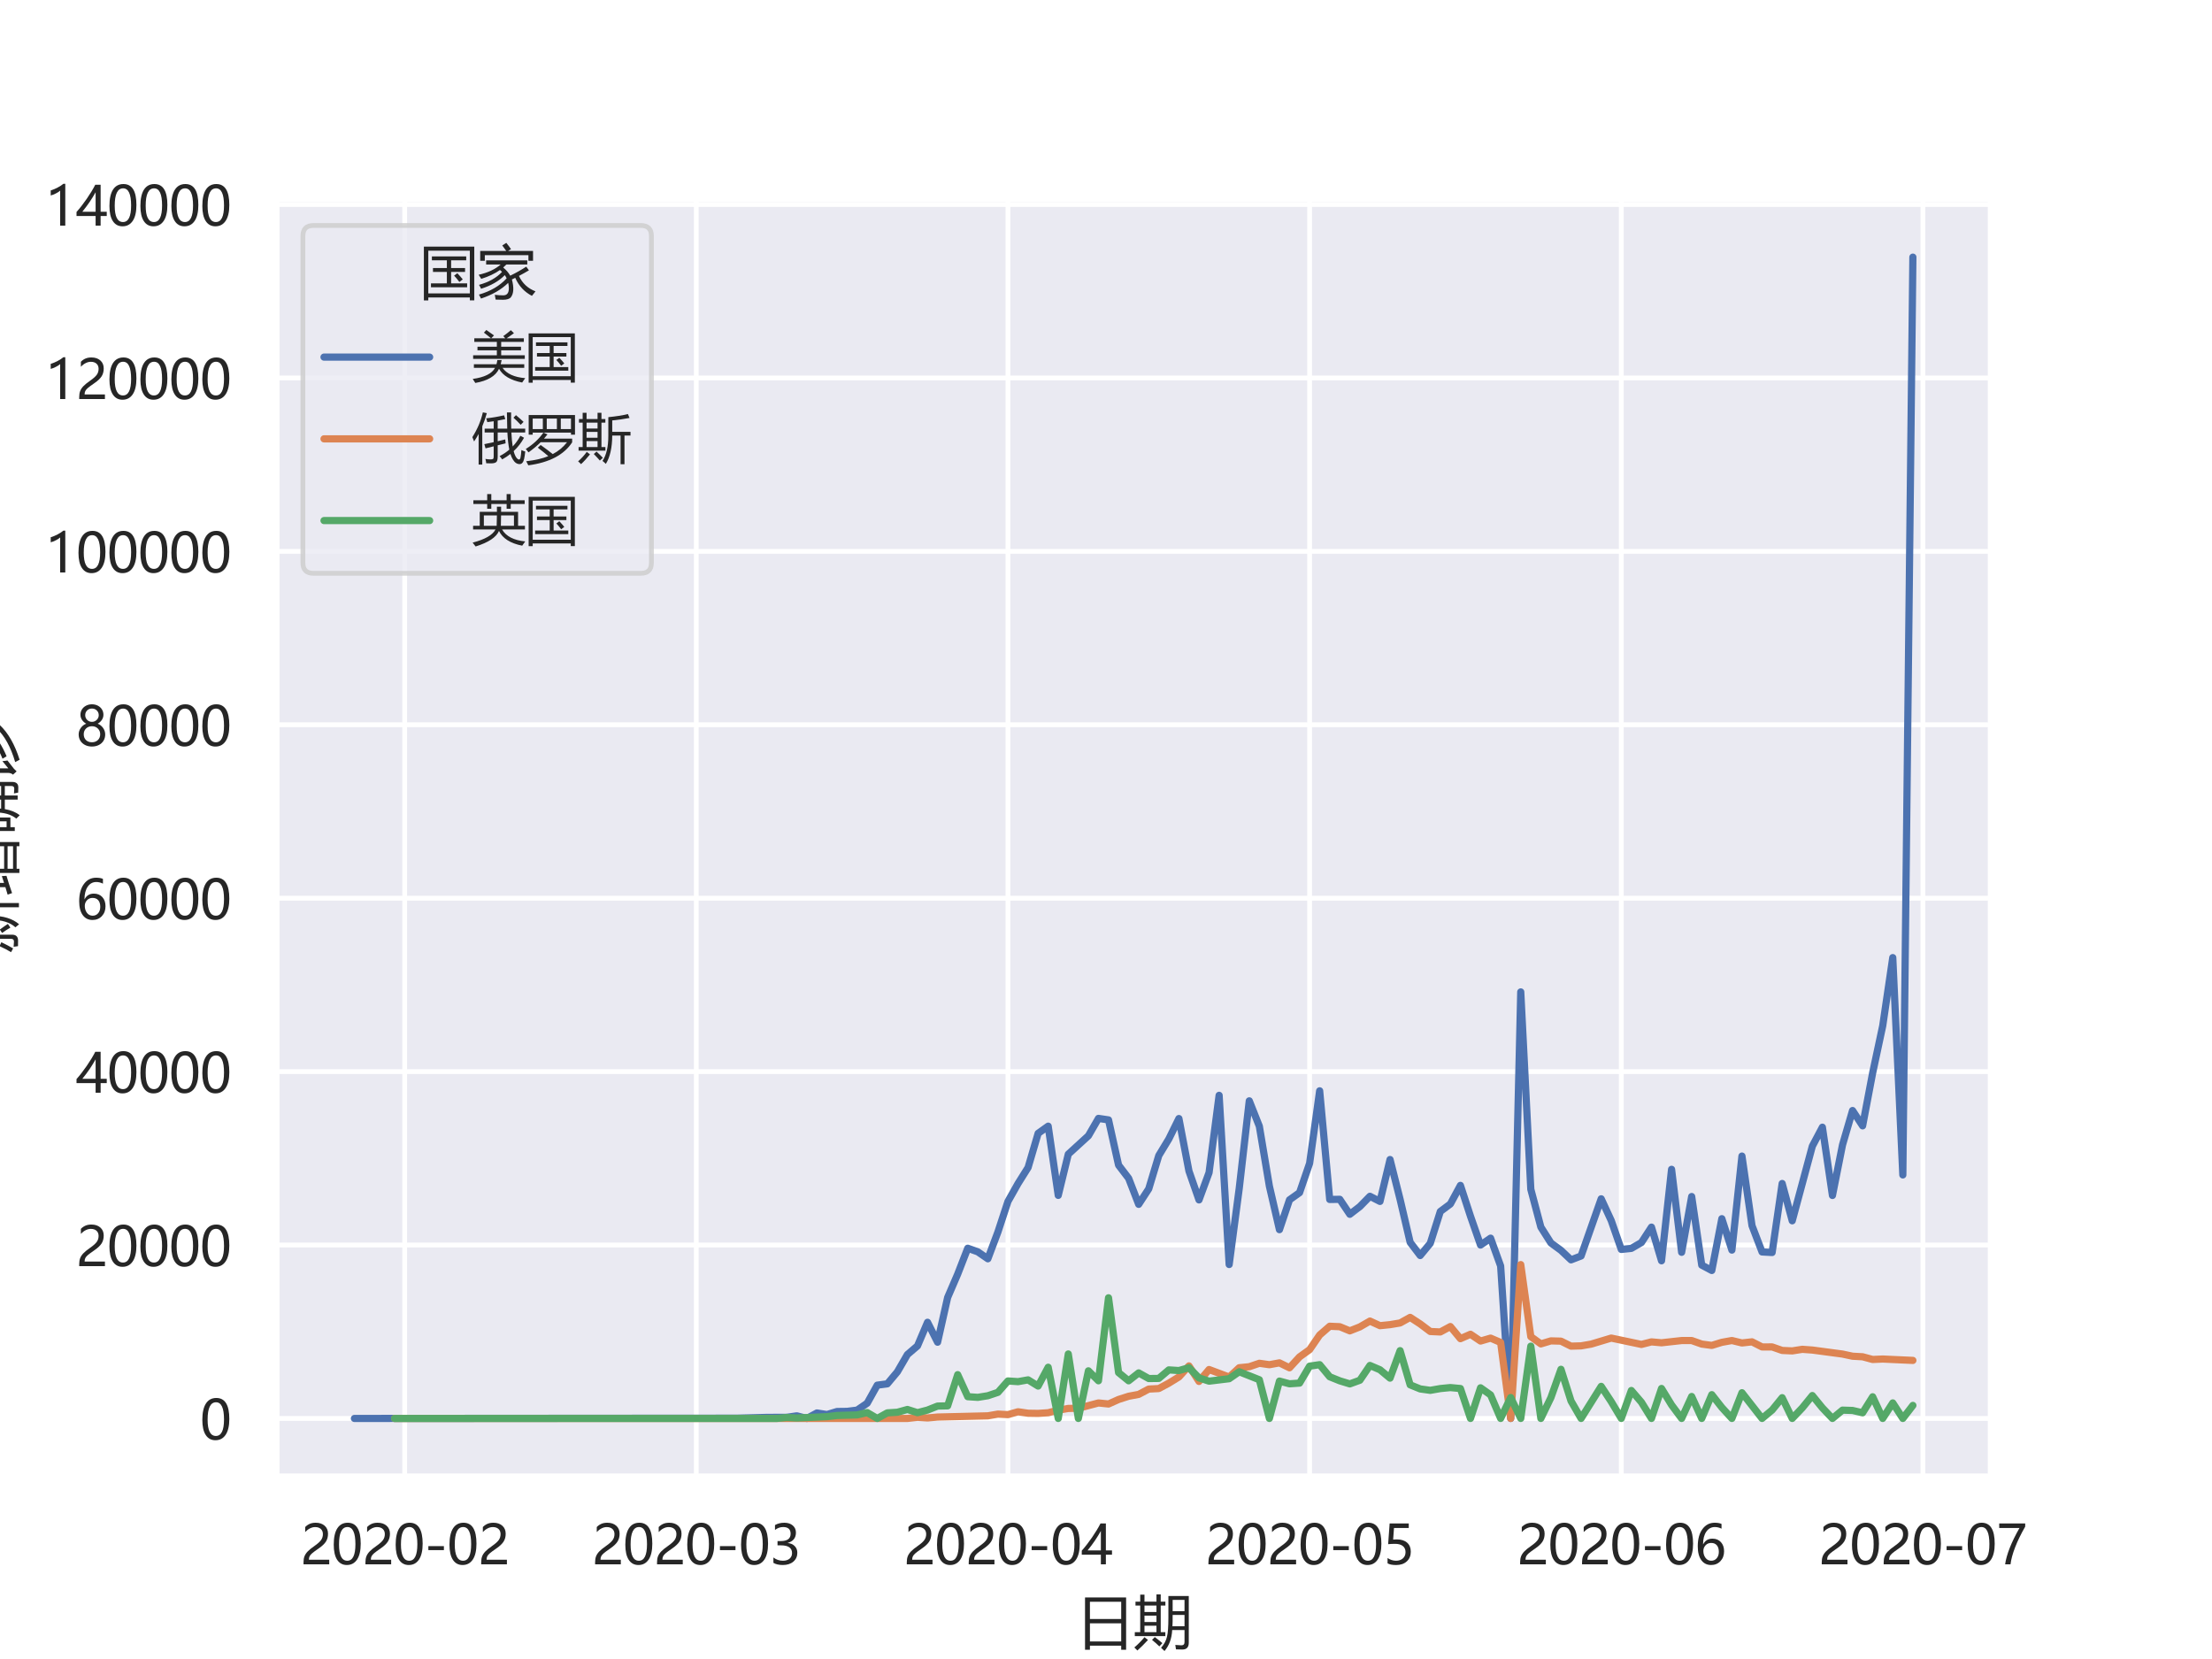 <?xml version="1.0" encoding="utf-8" standalone="no"?>
<!DOCTYPE svg PUBLIC "-//W3C//DTD SVG 1.1//EN"
        "http://www.w3.org/Graphics/SVG/1.1/DTD/svg11.dtd">
<svg xmlns:xlink="http://www.w3.org/1999/xlink" width="460.8pt" height="345.6pt" viewBox="0 0 460.8 345.6"
     xmlns="http://www.w3.org/2000/svg" version="1.1">
    <defs>
        <style type="text/css">*{stroke-linejoin: round; stroke-linecap: butt}</style>
    </defs>
    <g id="figure_1">
        <g id="patch_1">
            <path d="M 0 345.6
L 460.8 345.6 
L 460.8 0 
L 0 0 
z
" style="fill: #ffffff"/>
        </g>
        <g id="axes_1">
            <g id="patch_2">
                <path d="M 57.6 307.584
L 414.72 307.584 
L 414.72 41.472 
L 57.6 41.472 
z
" style="fill: #eaeaf2"/>
            </g>
            <g id="matplotlib.axis_1">
                <g id="xtick_1">
                    <g id="line2d_1">
                        <path d="M 84.305 307.584
L 84.305 41.472 
" clip-path="url(#p0c738af1b0)" style="fill: none; stroke: #ffffff; stroke-linecap: round"/>
                    </g>
                    <g id="text_1">
                        <!-- 2020-02 -->
                        <g style="fill: #262626" transform="translate(62.574 325.877)scale(0.11 -0.11)">
                            <defs>
                                <path id="MicrosoftYaHei-32" d="M 2666 3572
Q 2666 3963 2419 4186 
Q 2172 4409 1747 4409 
Q 1447 4409 1140 4256 
Q 834 4103 569 3819 
L 569 4413 
Q 806 4659 1107 4790 
Q 1409 4922 1816 4922 
Q 2472 4922 2872 4570 
Q 3272 4219 3272 3619 
Q 3272 3084 3026 2693 
Q 2781 2303 2188 1894 
Q 1581 1475 1376 1294 
Q 1172 1113 1090 947 
Q 1009 781 1009 544 
L 3416 544 
L 3416 0 
L 372 0 
L 372 241 
Q 372 659 486 951 
Q 600 1244 862 1520 
Q 1125 1797 1681 2184 
Q 2250 2584 2458 2886 
Q 2666 3188 2666 3572 
z
" transform="scale(0.016)"/>
                                <path id="MicrosoftYaHei-30" d="M 284 2325
Q 284 3606 709 4264 
Q 1134 4922 1941 4922 
Q 3478 4922 3478 2441 
Q 3478 1216 3045 567 
Q 2613 -81 1831 -81 
Q 1094 -81 689 534 
Q 284 1150 284 2325 
z
M 909 2353 
Q 909 425 1888 425 
Q 2850 425 2850 2384 
Q 2850 4413 1906 4413 
Q 909 4413 909 2353 
z
" transform="scale(0.016)"/>
                                <path id="MicrosoftYaHei-2d" d="M 2328 1681
L 488 1681 
L 488 2153 
L 2328 2153 
L 2328 1681 
z
" transform="scale(0.016)"/>
                            </defs>
                            <use xlink:href="#MicrosoftYaHei-32"/>
                            <use xlink:href="#MicrosoftYaHei-30" x="58.643"/>
                            <use xlink:href="#MicrosoftYaHei-32" x="117.285"/>
                            <use xlink:href="#MicrosoftYaHei-30" x="175.928"/>
                            <use xlink:href="#MicrosoftYaHei-2d" x="234.57"/>
                            <use xlink:href="#MicrosoftYaHei-30" x="277.832"/>
                            <use xlink:href="#MicrosoftYaHei-32" x="336.475"/>
                        </g>
                    </g>
                </g>
                <g id="xtick_2">
                    <g id="line2d_2">
                        <path d="M 145.047 307.584
L 145.047 41.472 
" clip-path="url(#p0c738af1b0)" style="fill: none; stroke: #ffffff; stroke-linecap: round"/>
                    </g>
                    <g id="text_2">
                        <!-- 2020-03 -->
                        <g style="fill: #262626" transform="translate(123.316 325.877)scale(0.11 -0.11)">
                            <defs>
                                <path id="MicrosoftYaHei-33" d="M 447 809
Q 944 425 1569 425 
Q 2069 425 2361 670 
Q 2653 916 2653 1328 
Q 2653 2247 1338 2247 
L 934 2247 
L 934 2753 
L 1319 2753 
Q 2484 2753 2484 3616 
Q 2484 4413 1594 4413 
Q 1084 4413 634 4069 
L 634 4647 
Q 1109 4922 1744 4922 
Q 2363 4922 2738 4598 
Q 3113 4275 3113 3759 
Q 3113 2809 2144 2538 
L 2144 2525 
Q 2669 2469 2973 2155 
Q 3278 1841 3278 1372 
Q 3278 719 2808 319 
Q 2338 -81 1556 -81 
Q 869 -81 447 175 
L 447 809 
z
" transform="scale(0.016)"/>
                            </defs>
                            <use xlink:href="#MicrosoftYaHei-32"/>
                            <use xlink:href="#MicrosoftYaHei-30" x="58.643"/>
                            <use xlink:href="#MicrosoftYaHei-32" x="117.285"/>
                            <use xlink:href="#MicrosoftYaHei-30" x="175.928"/>
                            <use xlink:href="#MicrosoftYaHei-2d" x="234.57"/>
                            <use xlink:href="#MicrosoftYaHei-30" x="277.832"/>
                            <use xlink:href="#MicrosoftYaHei-33" x="336.475"/>
                        </g>
                    </g>
                </g>
                <g id="xtick_3">
                    <g id="line2d_3">
                        <path d="M 209.978 307.584
L 209.978 41.472 
" clip-path="url(#p0c738af1b0)" style="fill: none; stroke: #ffffff; stroke-linecap: round"/>
                    </g>
                    <g id="text_3">
                        <!-- 2020-04 -->
                        <g style="fill: #262626" transform="translate(188.247 325.877)scale(0.11 -0.11)">
                            <defs>
                                <path id="MicrosoftYaHei-34" d="M 2906 4841
L 2906 1644 
L 3631 1644 
L 3631 1138 
L 2906 1138 
L 2906 0 
L 2313 0 
L 2313 1138 
L 53 1138 
L 53 1616 
Q 656 2294 1265 3178 
Q 1875 4063 2272 4841 
L 2906 4841 
z
M 741 1644 
L 2313 1644 
L 2313 3950 
Q 1988 3366 1616 2817 
Q 1244 2269 741 1644 
z
" transform="scale(0.016)"/>
                            </defs>
                            <use xlink:href="#MicrosoftYaHei-32"/>
                            <use xlink:href="#MicrosoftYaHei-30" x="58.643"/>
                            <use xlink:href="#MicrosoftYaHei-32" x="117.285"/>
                            <use xlink:href="#MicrosoftYaHei-30" x="175.928"/>
                            <use xlink:href="#MicrosoftYaHei-2d" x="234.57"/>
                            <use xlink:href="#MicrosoftYaHei-30" x="277.832"/>
                            <use xlink:href="#MicrosoftYaHei-34" x="336.475"/>
                        </g>
                    </g>
                </g>
                <g id="xtick_4">
                    <g id="line2d_4">
                        <path d="M 272.815 307.584
L 272.815 41.472 
" clip-path="url(#p0c738af1b0)" style="fill: none; stroke: #ffffff; stroke-linecap: round"/>
                    </g>
                    <g id="text_4">
                        <!-- 2020-05 -->
                        <g style="fill: #262626" transform="translate(251.084 325.877)scale(0.11 -0.11)">
                            <defs>
                                <path id="MicrosoftYaHei-35" d="M 3294 1494
Q 3294 784 2823 350 
Q 2353 -84 1559 -84 
Q 878 -84 544 119 
L 544 744 
Q 1034 425 1544 425 
Q 2050 425 2361 704 
Q 2672 984 2672 1447 
Q 2672 1909 2348 2167 
Q 2025 2425 1434 2425 
Q 978 2425 613 2384 
L 791 4841 
L 3053 4841 
L 3053 4303 
L 1306 4303 
L 1206 2931 
L 1647 2950 
Q 2416 2950 2855 2567 
Q 3294 2184 3294 1494 
z
" transform="scale(0.016)"/>
                            </defs>
                            <use xlink:href="#MicrosoftYaHei-32"/>
                            <use xlink:href="#MicrosoftYaHei-30" x="58.643"/>
                            <use xlink:href="#MicrosoftYaHei-32" x="117.285"/>
                            <use xlink:href="#MicrosoftYaHei-30" x="175.928"/>
                            <use xlink:href="#MicrosoftYaHei-2d" x="234.57"/>
                            <use xlink:href="#MicrosoftYaHei-30" x="277.832"/>
                            <use xlink:href="#MicrosoftYaHei-35" x="336.475"/>
                        </g>
                    </g>
                </g>
                <g id="xtick_5">
                    <g id="line2d_5">
                        <path d="M 337.745 307.584
L 337.745 41.472 
" clip-path="url(#p0c738af1b0)" style="fill: none; stroke: #ffffff; stroke-linecap: round"/>
                    </g>
                    <g id="text_5">
                        <!-- 2020-06 -->
                        <g style="fill: #262626" transform="translate(316.014 325.877)scale(0.11 -0.11)">
                            <defs>
                                <path id="MicrosoftYaHei-36" d="M 3181 4219
Q 2803 4413 2391 4413 
Q 1763 4413 1381 3866 
Q 1000 3319 994 2372 
L 1009 2372 
Q 1353 3038 2106 3038 
Q 2734 3038 3109 2628 
Q 3484 2219 3484 1541 
Q 3484 831 3051 375 
Q 2619 -81 1947 -81 
Q 1209 -81 789 495 
Q 369 1072 369 2131 
Q 369 3413 920 4167 
Q 1472 4922 2372 4922 
Q 2888 4922 3181 4781 
L 3181 4219 
z
M 1031 1584 
Q 1031 1106 1286 765 
Q 1541 425 1963 425 
Q 2363 425 2613 719 
Q 2863 1013 2863 1475 
Q 2863 1975 2627 2253 
Q 2391 2531 1956 2531 
Q 1544 2531 1287 2250 
Q 1031 1969 1031 1584 
z
" transform="scale(0.016)"/>
                            </defs>
                            <use xlink:href="#MicrosoftYaHei-32"/>
                            <use xlink:href="#MicrosoftYaHei-30" x="58.643"/>
                            <use xlink:href="#MicrosoftYaHei-32" x="117.285"/>
                            <use xlink:href="#MicrosoftYaHei-30" x="175.928"/>
                            <use xlink:href="#MicrosoftYaHei-2d" x="234.57"/>
                            <use xlink:href="#MicrosoftYaHei-30" x="277.832"/>
                            <use xlink:href="#MicrosoftYaHei-36" x="336.475"/>
                        </g>
                    </g>
                </g>
                <g id="xtick_6">
                    <g id="line2d_6">
                        <path d="M 400.582 307.584
L 400.582 41.472 
" clip-path="url(#p0c738af1b0)" style="fill: none; stroke: #ffffff; stroke-linecap: round"/>
                    </g>
                    <g id="text_6">
                        <!-- 2020-07 -->
                        <g style="fill: #262626" transform="translate(378.851 325.877)scale(0.11 -0.11)">
                            <defs>
                                <path id="MicrosoftYaHei-37" d="M 3422 4463
Q 2659 3131 2223 1998 
Q 1788 866 1684 0 
L 1047 0 
Q 1163 853 1594 1947 
Q 2025 3041 2747 4300 
L 347 4300 
L 347 4841 
L 3422 4841 
L 3422 4463 
z
" transform="scale(0.016)"/>
                            </defs>
                            <use xlink:href="#MicrosoftYaHei-32"/>
                            <use xlink:href="#MicrosoftYaHei-30" x="58.643"/>
                            <use xlink:href="#MicrosoftYaHei-32" x="117.285"/>
                            <use xlink:href="#MicrosoftYaHei-30" x="175.928"/>
                            <use xlink:href="#MicrosoftYaHei-2d" x="234.57"/>
                            <use xlink:href="#MicrosoftYaHei-30" x="277.832"/>
                            <use xlink:href="#MicrosoftYaHei-37" x="336.475"/>
                        </g>
                    </g>
                </g>
                <g id="text_7">
                    <!-- 日期 -->
                    <g style="fill: #262626" transform="translate(224.16 342.204)scale(0.12 -0.12)">
                        <defs>
                            <path id="MicrosoftYaHei-65e5" d="M 975 4909
L 5431 4909 
L 5431 -766 
L 4900 -766 
L 4900 -322 
L 1506 -322 
L 1506 -766 
L 975 -766 
L 975 4909 
z
M 1506 2103 
L 1506 134 
L 4900 134 
L 4900 2103 
L 1506 2103 
z
M 1506 4441 
L 1506 2572 
L 4900 2572 
L 4900 4441 
L 1506 4441 
z
" transform="scale(0.016)"/>
                            <path id="MicrosoftYaHei-671f" d="M 3769 5066
L 5981 5066 
L 5981 -3 
Q 5981 -741 5281 -741 
Q 4931 -741 4594 -722 
Q 4569 -516 4519 -241 
Q 4975 -284 5175 -284 
Q 5519 -284 5519 59 
L 5519 1372 
L 4181 1372 
Q 4113 3 3350 -903 
Q 3181 -728 2975 -553 
Q 3481 28 3619 653 
Q 3769 1253 3769 2741 
L 3769 5066 
z
M 125 1141 
L 713 1141 
L 713 4028 
L 200 4028 
L 200 4453 
L 713 4453 
L 713 5216 
L 1175 5216 
L 1175 4453 
L 2475 4453 
L 2475 5241 
L 2938 5241 
L 2938 4453 
L 3444 4453 
L 3444 4028 
L 2938 4028 
L 2938 1141 
L 3438 1141 
L 3438 716 
L 125 716 
L 125 1141 
z
M 4209 1784 
L 5519 1784 
L 5519 3009 
L 4231 3009 
Q 4238 2203 4209 1784 
z
M 5519 4641 
L 4231 4641 
L 4231 3422 
L 5519 3422 
L 5519 4641 
z
M 1175 1141 
L 2475 1141 
L 2475 1841 
L 1175 1841 
L 1175 1141 
z
M 1175 2241 
L 2475 2241 
L 2475 2934 
L 1175 2934 
L 1175 2241 
z
M 1175 3334 
L 2475 3334 
L 2475 4028 
L 1175 4028 
L 1175 3334 
z
M 1175 597 
L 1556 297 
Q 925 -384 406 -847 
Q 275 -697 75 -516 
Q 669 -9 1175 597 
z
M 1994 303 
L 2294 609 
Q 2731 284 3119 -47 
L 2788 -403 
Q 2438 -53 1994 303 
z
" transform="scale(0.016)"/>
                        </defs>
                        <use xlink:href="#MicrosoftYaHei-65e5"/>
                        <use xlink:href="#MicrosoftYaHei-671f" x="100"/>
                    </g>
                </g>
            </g>
            <g id="matplotlib.axis_2">
                <g id="ytick_1">
                    <g id="line2d_7">
                        <path d="M 57.6 295.488
L 414.72 295.488 
" clip-path="url(#p0c738af1b0)" style="fill: none; stroke: #ffffff; stroke-linecap: round"/>
                    </g>
                    <g id="text_8">
                        <!-- 0 -->
                        <g style="fill: #262626" transform="translate(41.65 299.885)scale(0.11 -0.11)">
                            <use xlink:href="#MicrosoftYaHei-30"/>
                        </g>
                    </g>
                </g>
                <g id="ytick_2">
                    <g id="line2d_8">
                        <path d="M 57.6 259.362
L 414.72 259.362 
" clip-path="url(#p0c738af1b0)" style="fill: none; stroke: #ffffff; stroke-linecap: round"/>
                    </g>
                    <g id="text_9">
                        <!-- 20000 -->
                        <g style="fill: #262626" transform="translate(15.848 263.758)scale(0.11 -0.11)">
                            <use xlink:href="#MicrosoftYaHei-32"/>
                            <use xlink:href="#MicrosoftYaHei-30" x="58.643"/>
                            <use xlink:href="#MicrosoftYaHei-30" x="117.285"/>
                            <use xlink:href="#MicrosoftYaHei-30" x="175.928"/>
                            <use xlink:href="#MicrosoftYaHei-30" x="234.57"/>
                        </g>
                    </g>
                </g>
                <g id="ytick_3">
                    <g id="line2d_9">
                        <path d="M 57.6 223.236
L 414.72 223.236 
" clip-path="url(#p0c738af1b0)" style="fill: none; stroke: #ffffff; stroke-linecap: round"/>
                    </g>
                    <g id="text_10">
                        <!-- 40000 -->
                        <g style="fill: #262626" transform="translate(15.848 227.632)scale(0.11 -0.11)">
                            <use xlink:href="#MicrosoftYaHei-34"/>
                            <use xlink:href="#MicrosoftYaHei-30" x="58.643"/>
                            <use xlink:href="#MicrosoftYaHei-30" x="117.285"/>
                            <use xlink:href="#MicrosoftYaHei-30" x="175.928"/>
                            <use xlink:href="#MicrosoftYaHei-30" x="234.57"/>
                        </g>
                    </g>
                </g>
                <g id="ytick_4">
                    <g id="line2d_10">
                        <path d="M 57.6 187.11
L 414.72 187.11 
" clip-path="url(#p0c738af1b0)" style="fill: none; stroke: #ffffff; stroke-linecap: round"/>
                    </g>
                    <g id="text_11">
                        <!-- 60000 -->
                        <g style="fill: #262626" transform="translate(15.848 191.506)scale(0.11 -0.11)">
                            <use xlink:href="#MicrosoftYaHei-36"/>
                            <use xlink:href="#MicrosoftYaHei-30" x="58.643"/>
                            <use xlink:href="#MicrosoftYaHei-30" x="117.285"/>
                            <use xlink:href="#MicrosoftYaHei-30" x="175.928"/>
                            <use xlink:href="#MicrosoftYaHei-30" x="234.57"/>
                        </g>
                    </g>
                </g>
                <g id="ytick_5">
                    <g id="line2d_11">
                        <path d="M 57.6 150.984
L 414.72 150.984 
" clip-path="url(#p0c738af1b0)" style="fill: none; stroke: #ffffff; stroke-linecap: round"/>
                    </g>
                    <g id="text_12">
                        <!-- 80000 -->
                        <g style="fill: #262626" transform="translate(15.848 155.38)scale(0.11 -0.11)">
                            <defs>
                                <path id="MicrosoftYaHei-38" d="M 306 1350
Q 306 1769 556 2122 
Q 806 2475 1200 2625 
Q 884 2803 700 3081 
Q 516 3359 516 3684 
Q 516 4028 692 4312 
Q 869 4597 1183 4759 
Q 1497 4922 1875 4922 
Q 2256 4922 2572 4761 
Q 2888 4600 3063 4315 
Q 3238 4031 3238 3684 
Q 3238 3366 3058 3086 
Q 2878 2806 2559 2625 
Q 2953 2472 3200 2119 
Q 3447 1766 3447 1350 
Q 3447 938 3250 611 
Q 3053 284 2690 103 
Q 2328 -78 1875 -78 
Q 1425 -78 1065 103 
Q 706 284 506 612 
Q 306 941 306 1350 
z
M 906 1378 
Q 906 947 1172 687 
Q 1438 428 1878 428 
Q 2309 428 2582 692 
Q 2856 956 2856 1378 
Q 2856 1778 2579 2051 
Q 2303 2325 1878 2325 
Q 1456 2325 1181 2058 
Q 906 1791 906 1378 
z
M 1081 3634 
Q 1081 3309 1312 3076 
Q 1544 2844 1878 2844 
Q 2206 2844 2445 3078 
Q 2684 3313 2684 3634 
Q 2684 3963 2454 4191 
Q 2225 4419 1878 4419 
Q 1534 4419 1307 4195 
Q 1081 3972 1081 3634 
z
" transform="scale(0.016)"/>
                            </defs>
                            <use xlink:href="#MicrosoftYaHei-38"/>
                            <use xlink:href="#MicrosoftYaHei-30" x="58.643"/>
                            <use xlink:href="#MicrosoftYaHei-30" x="117.285"/>
                            <use xlink:href="#MicrosoftYaHei-30" x="175.928"/>
                            <use xlink:href="#MicrosoftYaHei-30" x="234.57"/>
                        </g>
                    </g>
                </g>
                <g id="ytick_6">
                    <g id="line2d_12">
                        <path d="M 57.6 114.858
L 414.72 114.858 
" clip-path="url(#p0c738af1b0)" style="fill: none; stroke: #ffffff; stroke-linecap: round"/>
                    </g>
                    <g id="text_13">
                        <!-- 100000 -->
                        <g style="fill: #262626" transform="translate(9.397 119.254)scale(0.11 -0.11)">
                            <defs>
                                <path id="MicrosoftYaHei-31" d="M 1781 0
L 1781 4141 
Q 1638 3997 1295 3819 
Q 953 3641 663 3569 
L 663 4169 
Q 1047 4275 1484 4508 
Q 1922 4741 2156 4947 
L 2388 4947 
L 2388 0 
L 1781 0 
z
" transform="scale(0.016)"/>
                            </defs>
                            <use xlink:href="#MicrosoftYaHei-31"/>
                            <use xlink:href="#MicrosoftYaHei-30" x="58.643"/>
                            <use xlink:href="#MicrosoftYaHei-30" x="117.285"/>
                            <use xlink:href="#MicrosoftYaHei-30" x="175.928"/>
                            <use xlink:href="#MicrosoftYaHei-30" x="234.57"/>
                            <use xlink:href="#MicrosoftYaHei-30" x="293.213"/>
                        </g>
                    </g>
                </g>
                <g id="ytick_7">
                    <g id="line2d_13">
                        <path d="M 57.6 78.732
L 414.72 78.732 
" clip-path="url(#p0c738af1b0)" style="fill: none; stroke: #ffffff; stroke-linecap: round"/>
                    </g>
                    <g id="text_14">
                        <!-- 120000 -->
                        <g style="fill: #262626" transform="translate(9.397 83.128)scale(0.11 -0.11)">
                            <use xlink:href="#MicrosoftYaHei-31"/>
                            <use xlink:href="#MicrosoftYaHei-32" x="58.643"/>
                            <use xlink:href="#MicrosoftYaHei-30" x="117.285"/>
                            <use xlink:href="#MicrosoftYaHei-30" x="175.928"/>
                            <use xlink:href="#MicrosoftYaHei-30" x="234.57"/>
                            <use xlink:href="#MicrosoftYaHei-30" x="293.213"/>
                        </g>
                    </g>
                </g>
                <g id="ytick_8">
                    <g id="line2d_14">
                        <path d="M 57.6 42.606
L 414.72 42.606 
" clip-path="url(#p0c738af1b0)" style="fill: none; stroke: #ffffff; stroke-linecap: round"/>
                    </g>
                    <g id="text_15">
                        <!-- 140000 -->
                        <g style="fill: #262626" transform="translate(9.397 47.002)scale(0.11 -0.11)">
                            <use xlink:href="#MicrosoftYaHei-31"/>
                            <use xlink:href="#MicrosoftYaHei-34" x="58.643"/>
                            <use xlink:href="#MicrosoftYaHei-30" x="117.285"/>
                            <use xlink:href="#MicrosoftYaHei-30" x="175.928"/>
                            <use xlink:href="#MicrosoftYaHei-30" x="234.57"/>
                            <use xlink:href="#MicrosoftYaHei-30" x="293.213"/>
                        </g>
                    </g>
                </g>
                <g id="text_16">
                    <!-- 新增确诊 -->
                    <g style="fill: #262626" transform="translate(2.414 198.528)rotate(-90)scale(0.12 -0.12)">
                        <defs>
                            <path id="MicrosoftYaHei-65b0" d="M 3594 4797
Q 4888 4809 5981 5053 
L 6144 4572 
Q 4906 4409 4038 4359 
L 4038 2903 
L 6319 2903 
L 6319 2478 
L 5425 2478 
L 5425 -797 
L 4963 -797 
L 4963 2478 
L 4038 2478 
L 4038 2172 
Q 4038 253 3119 -816 
Q 2969 -622 2788 -416 
Q 3594 466 3594 2191 
L 3594 4797 
z
M 263 1991 
L 1538 1991 
L 1538 2584 
L 1988 2584 
L 1988 1991 
L 3213 1991 
L 3213 1591 
L 1988 1591 
L 1988 -41 
Q 1988 -703 1350 -703 
Q 1081 -703 744 -697 
Q 719 -491 675 -222 
Q 1038 -259 1244 -259 
Q 1538 -259 1538 59 
L 1538 1591 
L 263 1591 
L 263 1991 
z
M 88 3159 
L 1094 3159 
Q 828 3581 594 3884 
L 931 4122 
Q 1138 3872 1463 3416 
L 1109 3159 
L 1934 3159 
Q 2275 3650 2563 4128 
L 3006 3878 
Q 2703 3488 2428 3159 
L 3375 3159 
L 3375 2759 
L 88 2759 
L 88 3159 
z
M 288 4609 
L 1638 4609 
Q 1503 4866 1331 5166 
L 1731 5353 
Q 1925 5034 2094 4709 
L 1884 4609 
L 3213 4609 
L 3213 4209 
L 288 4209 
L 288 4609 
z
M 744 1309 
L 1169 1109 
Q 831 403 500 -166 
Q 319 -53 88 59 
Q 394 534 744 1309 
z
M 2544 1278 
Q 2894 803 3156 403 
L 2756 128 
Q 2481 609 2175 1034 
L 2544 1278 
z
" transform="scale(0.016)"/>
                            <path id="MicrosoftYaHei-589e" d="M 2188 4459
L 3259 4459 
Q 3041 4781 2775 5116 
L 3131 5366 
Q 3456 4991 3694 4666 
L 3403 4459 
L 4453 4459 
Q 4759 4888 5050 5372 
L 5500 5116 
Q 5234 4772 4978 4459 
L 6038 4459 
L 6038 2122 
L 5600 2122 
L 5600 2309 
L 2625 2309 
L 2625 2122 
L 2188 2122 
L 2188 4459 
z
M 2438 1797 
L 5788 1797 
L 5788 -847 
L 5338 -847 
L 5338 -547 
L 2888 -547 
L 2888 -847 
L 2438 -847 
L 2438 1797 
z
M 81 428 
Q 466 538 894 672 
L 894 3253 
L 144 3253 
L 144 3697 
L 894 3697 
L 894 5259 
L 1356 5259 
L 1356 3697 
L 2000 3697 
L 2000 3253 
L 1356 3253 
L 1356 819 
Q 1709 931 2094 1059 
Q 2106 759 2125 553 
Q 1306 316 250 -53 
L 81 428 
z
M 5600 4084 
L 4325 4084 
L 4325 2684 
L 5600 2684 
L 5600 4084 
z
M 2625 2684 
L 3894 2684 
L 3894 4084 
L 2625 4084 
L 2625 2684 
z
M 5338 1409 
L 2888 1409 
L 2888 809 
L 5338 809 
L 5338 1409 
z
M 2888 -159 
L 5338 -159 
L 5338 434 
L 2888 434 
L 2888 -159 
z
M 5350 3609 
Q 5006 3066 4856 2884 
L 4519 3084 
Q 4744 3391 4981 3828 
L 5350 3609 
z
M 2863 3597 
L 3181 3803 
Q 3463 3441 3669 3122 
L 3319 2897 
Q 3119 3228 2863 3597 
z
" transform="scale(0.016)"/>
                            <path id="MicrosoftYaHei-786e" d="M 2075 3453
Q 2956 4334 3456 5359 
L 3931 5272 
Q 3781 4991 3619 4722 
L 5438 4722 
L 5438 4328 
L 4909 3666 
L 6063 3666 
L 6063 -53 
Q 6063 -728 5475 -728 
Q 5144 -728 4906 -716 
Q 4869 -497 4813 -259 
Q 5156 -291 5331 -291 
Q 5619 -291 5619 16 
L 5619 734 
L 4588 734 
L 4588 -659 
L 4144 -659 
L 4144 734 
L 3113 734 
Q 2944 -263 2444 -884 
Q 2288 -703 2081 -509 
Q 2756 291 2756 1841 
L 2756 3506 
Q 2597 3316 2431 3134 
Q 2281 3278 2075 3453 
z
M 31 1691 
Q 741 2834 1066 4291 
L 231 4291 
L 231 4716 
L 2469 4716 
L 2469 4291 
L 1509 4291 
Q 1356 3613 1128 2991 
L 2200 2991 
L 2200 128 
L 1150 128 
L 1150 -347 
L 738 -347 
L 738 2059 
Q 559 1691 350 1347 
Q 225 1497 31 1691 
z
M 1788 541 
L 1788 2578 
L 1150 2578 
L 1150 541 
L 1788 541 
z
M 4875 4322 
L 3366 4322 
Q 3138 3981 2884 3666 
L 4384 3666 
L 4875 4322 
z
M 4588 1134 
L 5619 1134 
L 5619 1991 
L 4588 1991 
L 4588 1134 
z
M 5619 3241 
L 4588 3241 
L 4588 2391 
L 5619 2391 
L 5619 3241 
z
M 3166 1134 
L 4144 1134 
L 4144 1991 
L 3200 1991 
Q 3200 1841 3166 1134 
z
M 3200 2391 
L 4144 2391 
L 4144 3241 
L 3200 3241 
L 3200 2391 
z
" transform="scale(0.016)"/>
                            <path id="MicrosoftYaHei-8bca" d="M 2069 997
Q 2094 678 2138 447 
Q 1569 16 1238 -259 
Q 1106 -378 956 -547 
L 600 -153 
Q 794 53 794 422 
L 794 2753 
L 88 2753 
L 88 3216 
L 1281 3216 
L 1281 353 
Q 1656 653 2069 997 
z
M 931 5172 
Q 1419 4691 1919 4134 
L 1481 3766 
Q 969 4428 556 4853 
L 931 5172 
z
M 4325 5278 
L 4238 5122 
Q 4894 3872 6319 3222 
Q 6113 2953 5981 2766 
Q 4569 3591 3963 4691 
Q 3400 3666 1925 2734 
Q 1731 2991 1575 3172 
Q 3144 3966 3750 5278 
L 4325 5278 
z
M 1963 -391 
Q 4413 328 5619 1622 
L 5988 1284 
Q 4719 -78 2219 -872 
Q 2094 -628 1963 -391 
z
M 2163 2253 
Q 3494 2803 4163 3597 
L 4556 3303 
Q 3794 2441 2438 1822 
Q 2294 2053 2163 2253 
z
M 2331 984 
Q 3969 1653 4931 2616 
L 5288 2284 
Q 4275 1241 2594 541 
Q 2500 709 2331 984 
z
" transform="scale(0.016)"/>
                        </defs>
                        <use xlink:href="#MicrosoftYaHei-65b0"/>
                        <use xlink:href="#MicrosoftYaHei-589e" x="100"/>
                        <use xlink:href="#MicrosoftYaHei-786e" x="200"/>
                        <use xlink:href="#MicrosoftYaHei-8bca" x="300"/>
                    </g>
                </g>
            </g>
            <g id="line2d_15">
                <path d="M 73.833 295.488
L 153.425 295.432 
L 159.709 295.269 
L 163.898 295.25 
L 165.993 294.946 
L 168.087 295.488 
L 170.182 294.348 
L 172.276 294.677 
L 174.371 294.041 
L 176.465 294.016 
L 178.56 293.752 
L 180.655 292.311 
L 182.749 288.554 
L 184.844 288.279 
L 186.938 285.781 
L 189.033 282.17 
L 191.127 280.382 
L 193.222 275.456 
L 195.316 279.605 
L 197.411 270.288 
L 199.505 265.42 
L 201.6 260.03 
L 203.695 260.778 
L 205.789 262.225 
L 207.884 256.649 
L 209.978 250.276 
L 212.073 246.557 
L 214.167 243.221 
L 216.262 236.099 
L 218.356 234.601 
L 220.451 249.019 
L 222.545 240.435 
L 226.735 236.603 
L 228.829 232.981 
L 230.924 233.295 
L 233.018 242.717 
L 235.113 245.461 
L 237.207 250.883 
L 239.302 247.664 
L 241.396 240.724 
L 243.491 237.267 
L 245.585 233.015 
L 247.68 243.947 
L 249.775 249.962 
L 251.869 244.279 
L 253.964 228.178 
L 256.058 263.421 
L 258.153 247.565 
L 260.247 229.327 
L 262.342 234.614 
L 264.436 247.101 
L 266.531 256.161 
L 268.625 249.949 
L 270.72 248.452 
L 272.815 242.339 
L 274.909 227.24 
L 277.004 249.872 
L 279.098 249.839 
L 281.193 252.96 
L 283.287 251.346 
L 285.382 249.211 
L 287.476 250.278 
L 289.571 241.55 
L 291.665 249.85 
L 293.76 258.798 
L 295.855 261.549 
L 297.949 259.01 
L 300.044 252.372 
L 302.138 250.813 
L 304.233 246.94 
L 306.327 253.358 
L 308.422 259.369 
L 310.516 257.93 
L 312.611 263.733 
L 314.705 295.488 
L 316.8 206.636 
L 318.895 247.746 
L 320.989 255.625 
L 323.084 258.934 
L 325.178 260.469 
L 327.273 262.449 
L 329.367 261.641 
L 333.556 249.734 
L 335.651 254.274 
L 337.745 260.28 
L 339.84 260.061 
L 341.935 258.844 
L 344.029 255.634 
L 346.124 262.642 
L 348.218 243.591 
L 350.313 260.877 
L 352.407 249.261 
L 354.502 263.545 
L 356.596 264.663 
L 358.691 253.876 
L 360.785 260.415 
L 362.88 240.831 
L 364.975 255.327 
L 367.069 260.802 
L 369.164 260.921 
L 371.258 246.544 
L 373.353 254.313 
L 377.542 238.77 
L 379.636 234.82 
L 381.731 249.037 
L 383.825 238.514 
L 385.92 231.344 
L 388.015 234.532 
L 390.109 223.501 
L 392.204 213.695 
L 394.298 199.488 
L 396.393 244.758 
L 398.487 53.568 
L 398.487 53.568 
" clip-path="url(#p0c738af1b0)" style="fill: none; stroke: #4c72b0; stroke-width: 1.5; stroke-linecap: round"/>
            </g>
            <g id="line2d_16">
                <path d="M 82.211 295.488
L 189.033 295.488 
L 191.127 295.25 
L 193.222 295.385 
L 195.316 295.194 
L 205.789 294.942 
L 207.884 294.583 
L 209.978 294.693 
L 212.073 294.095 
L 214.167 294.402 
L 216.262 294.437 
L 218.356 294.299 
L 220.451 293.765 
L 222.545 293.404 
L 224.64 293.366 
L 228.829 292.262 
L 230.924 292.477 
L 233.018 291.539 
L 235.113 290.867 
L 237.207 290.477 
L 239.302 289.368 
L 241.396 289.26 
L 243.491 288.136 
L 245.585 286.845 
L 247.68 284.542 
L 249.775 287.779 
L 251.869 285.297 
L 256.058 286.865 
L 258.153 284.923 
L 260.247 284.712 
L 262.342 283.998 
L 264.436 284.293 
L 266.531 283.908 
L 268.625 284.937 
L 270.72 282.665 
L 272.815 281.159 
L 274.909 278.106 
L 277.004 276.282 
L 279.098 276.376 
L 281.193 277.241 
L 283.287 276.415 
L 285.382 275.201 
L 287.476 276.162 
L 289.571 275.949 
L 291.665 275.597 
L 293.76 274.434 
L 295.855 275.801 
L 297.949 277.374 
L 300.044 277.472 
L 302.138 276.345 
L 304.233 278.87 
L 306.327 277.951 
L 308.422 279.365 
L 310.516 278.756 
L 312.611 279.658 
L 314.705 295.488 
L 316.8 263.439 
L 318.895 278.447 
L 320.989 279.956 
L 323.084 279.329 
L 325.178 279.385 
L 327.273 280.427 
L 329.367 280.367 
L 331.462 280.004 
L 335.651 278.747 
L 341.935 280.069 
L 344.029 279.537 
L 346.124 279.726 
L 350.313 279.26 
L 352.407 279.258 
L 354.502 279.995 
L 356.596 280.275 
L 358.691 279.63 
L 360.785 279.255 
L 362.88 279.762 
L 364.975 279.529 
L 367.069 280.593 
L 369.164 280.59 
L 371.258 281.321 
L 373.353 281.417 
L 375.447 281.088 
L 377.542 281.238 
L 383.825 282.076 
L 385.92 282.526 
L 388.015 282.64 
L 390.109 283.205 
L 392.204 283.111 
L 398.487 283.398 
L 398.487 283.398 
" clip-path="url(#p0c738af1b0)" style="fill: none; stroke: #dd8452; stroke-width: 1.5; stroke-linecap: round"/>
            </g>
            <g id="line2d_17">
                <path d="M 82.211 295.488
L 161.804 295.488 
L 163.898 295.284 
L 165.993 295.39 
L 172.276 295.112 
L 174.371 294.87 
L 178.56 294.753 
L 180.655 294.267 
L 182.749 295.488 
L 184.844 294.327 
L 186.938 294.198 
L 189.033 293.618 
L 191.127 294.287 
L 193.222 293.741 
L 195.316 292.91 
L 197.411 292.865 
L 199.505 286.366 
L 201.6 290.954 
L 203.695 291.093 
L 205.789 290.757 
L 207.884 290.053 
L 209.978 287.678 
L 212.073 287.822 
L 214.167 287.45 
L 216.262 288.741 
L 218.356 284.825 
L 220.451 295.488 
L 222.545 282.056 
L 224.64 295.488 
L 226.735 285.57 
L 228.829 287.641 
L 230.924 270.355 
L 233.018 285.936 
L 235.113 287.645 
L 237.207 286.001 
L 239.302 287.174 
L 241.396 287.148 
L 243.491 285.375 
L 245.585 285.508 
L 247.68 284.921 
L 249.775 287.042 
L 251.869 287.719 
L 256.058 287.21 
L 258.153 285.759 
L 262.342 287.426 
L 264.436 295.488 
L 266.531 287.705 
L 268.625 288.27 
L 270.72 288.126 
L 272.815 284.592 
L 274.909 284.287 
L 277.004 286.807 
L 279.098 287.65 
L 281.193 288.29 
L 283.287 287.529 
L 285.382 284.45 
L 287.476 285.347 
L 289.571 287.09 
L 291.665 281.365 
L 293.76 288.485 
L 295.855 289.341 
L 297.949 289.632 
L 300.044 289.263 
L 302.138 289.058 
L 304.233 289.256 
L 306.327 295.488 
L 308.422 289.105 
L 310.516 290.591 
L 312.611 295.488 
L 314.705 291.131 
L 316.8 295.488 
L 318.895 280.431 
L 320.989 295.488 
L 323.084 291.144 
L 325.178 285.25 
L 327.273 291.852 
L 329.367 295.488 
L 333.556 288.806 
L 335.651 291.991 
L 337.745 295.488 
L 339.84 289.666 
L 341.935 292.108 
L 344.029 295.488 
L 346.124 289.247 
L 348.218 292.676 
L 350.313 295.488 
L 352.407 290.916 
L 354.502 295.488 
L 356.596 290.532 
L 358.691 293.201 
L 360.785 295.488 
L 362.88 290.131 
L 367.069 295.488 
L 369.164 293.739 
L 371.258 291.164 
L 373.353 295.488 
L 375.447 293.288 
L 377.542 290.718 
L 379.636 293.283 
L 381.731 295.488 
L 383.825 293.758 
L 385.92 293.824 
L 388.015 294.31 
L 390.109 290.976 
L 392.204 295.488 
L 394.298 292.253 
L 396.393 295.488 
L 398.487 292.773 
L 398.487 292.773 
" clip-path="url(#p0c738af1b0)" style="fill: none; stroke: #55a868; stroke-width: 1.5; stroke-linecap: round"/>
            </g>
            <g id="line2d_18"/>
            <g id="line2d_19"/>
            <g id="line2d_20"/>
            <g id="patch_3">
                <path d="M 57.6 307.584
L 57.6 41.472 
" style="fill: none; stroke: #ffffff; stroke-width: 1.25; stroke-linejoin: miter; stroke-linecap: square"/>
            </g>
            <g id="patch_4">
                <path d="M 414.72 307.584
L 414.72 41.472 
" style="fill: none; stroke: #ffffff; stroke-width: 1.25; stroke-linejoin: miter; stroke-linecap: square"/>
            </g>
            <g id="patch_5">
                <path d="M 57.6 307.584
L 414.72 307.584 
" style="fill: none; stroke: #ffffff; stroke-width: 1.25; stroke-linejoin: miter; stroke-linecap: square"/>
            </g>
            <g id="patch_6">
                <path d="M 57.6 41.472
L 414.72 41.472 
" style="fill: none; stroke: #ffffff; stroke-width: 1.25; stroke-linejoin: miter; stroke-linecap: square"/>
            </g>
            <g id="legend_1">
                <g id="patch_7">
                    <path d="M 65.3 119.431
L 133.5 119.431 
Q 135.7 119.431 135.7 117.231 
L 135.7 49.172 
Q 135.7 46.972 133.5 46.972 
L 65.3 46.972 
Q 63.1 46.972 63.1 49.172 
L 63.1 117.231 
Q 63.1 119.431 65.3 119.431 
z
" style="fill: #eaeaf2; opacity: 0.8; stroke: #cccccc; stroke-linejoin: miter"/>
                </g>
                <g id="text_17">
                    <!-- 国家 -->
                    <g style="fill: #262626" transform="translate(87.4 60.965)scale(0.12 -0.12)">
                        <defs>
                            <path id="MicrosoftYaHei-56fd" d="M 469 4997
L 5938 4997 
L 5938 -834 
L 5456 -834 
L 5456 -522 
L 950 -522 
L 950 -841 
L 469 -841 
L 469 4997 
z
M 5456 4553 
L 950 4553 
L 950 -78 
L 5456 -78 
L 5456 4553 
z
M 1238 1009 
L 2963 1009 
L 2963 2247 
L 1456 2247 
L 1456 2672 
L 2963 2672 
L 2963 3509 
L 1338 3509 
L 1338 3934 
L 5063 3934 
L 5063 3509 
L 3425 3509 
L 3425 2672 
L 4938 2672 
L 4938 2247 
L 3425 2247 
L 3425 1009 
L 5163 1009 
L 5163 584 
L 1238 584 
L 1238 1009 
z
M 3750 1847 
L 4100 2109 
Q 4444 1753 4688 1441 
L 4319 1159 
Q 4019 1566 3750 1847 
z
" transform="scale(0.016)"/>
                            <path id="MicrosoftYaHei-5bb6" d="M 194 -209
Q 2081 331 3200 1556 
Q 3113 1738 2997 1903 
Q 2066 941 425 422 
Q 331 634 200 847 
Q 1809 1291 2703 2256 
Q 2600 2359 2478 2459 
Q 1650 1872 444 1497 
Q 325 1703 163 1941 
Q 1653 2272 2550 3053 
L 975 3053 
L 975 3503 
L 5438 3503 
L 5438 3053 
L 3169 3053 
Q 3009 2884 2825 2728 
Q 3316 2331 3588 1841 
Q 4566 2319 5325 2822 
L 5619 2422 
Q 5109 2116 4534 1816 
Q 5088 616 6331 141 
Q 6125 -97 5944 -347 
Q 4722 278 4131 1609 
Q 3953 1522 3769 1431 
Q 4125 103 3656 -503 
Q 3431 -772 2794 -772 
Q 2544 -772 2006 -753 
Q 1969 -509 1913 -234 
Q 2400 -291 2781 -291 
Q 3456 -328 3438 522 
Q 3428 803 3369 1063 
Q 2263 -28 419 -641 
Q 325 -434 194 -209 
z
M 331 4528 
L 3156 4528 
Q 2972 4806 2725 5122 
L 3163 5403 
Q 3444 5059 3675 4722 
L 3356 4528 
L 6063 4528 
L 6063 3459 
L 5563 3459 
L 5563 4066 
L 831 4066 
L 831 3459 
L 331 3459 
L 331 4528 
z
" transform="scale(0.016)"/>
                        </defs>
                        <use xlink:href="#MicrosoftYaHei-56fd"/>
                        <use xlink:href="#MicrosoftYaHei-5bb6" x="100"/>
                    </g>
                </g>
                <g id="line2d_21">
                    <path d="M 67.5 74.391
L 78.5 74.391 
L 89.5 74.391 
" style="fill: none; stroke: #4c72b0; stroke-width: 1.5; stroke-linecap: round"/>
                </g>
                <g id="text_18">
                    <!-- 美国 -->
                    <g style="fill: #262626" transform="translate(98.3 78.241)scale(0.11 -0.11)">
                        <defs>
                            <path id="MicrosoftYaHei-7f8e" d="M 150 2403
L 2956 2403 
L 2956 2991 
L 663 2991 
L 663 3416 
L 2956 3416 
L 2956 3991 
L 288 3991 
L 288 4416 
L 2259 4416 
Q 1938 4694 1425 5084 
L 1713 5397 
Q 2256 5028 2619 4753 
L 2288 4416 
L 3950 4416 
L 3719 4678 
Q 4213 5022 4613 5372 
L 4981 5022 
Q 4581 4722 4116 4416 
L 6150 4416 
L 6150 3991 
L 3469 3991 
L 3469 3416 
L 5813 3416 
L 5813 2991 
L 3469 2991 
L 3469 2403 
L 6263 2403 
L 6263 1978 
L 150 1978 
L 150 2403 
z
M 6313 -303 
Q 6075 -622 5950 -822 
Q 3897 -419 3216 803 
Q 2606 -488 406 -872 
Q 281 -659 100 -397 
Q 2200 -106 2741 916 
L 238 916 
L 238 1341 
L 2913 1341 
Q 2975 1559 3013 1841 
L 3525 1841 
Q 3475 1566 3413 1341 
L 6200 1341 
L 6200 916 
L 3631 916 
Q 4363 -138 6313 -303 
z
" transform="scale(0.016)"/>
                        </defs>
                        <use xlink:href="#MicrosoftYaHei-7f8e"/>
                        <use xlink:href="#MicrosoftYaHei-56fd" x="100"/>
                    </g>
                </g>
                <g id="line2d_22">
                    <path d="M 67.5 91.418
L 78.5 91.418 
L 89.5 91.418 
" style="fill: none; stroke: #dd8452; stroke-width: 1.5; stroke-linecap: round"/>
                </g>
                <g id="text_19">
                    <!-- 俄罗斯 -->
                    <g style="fill: #262626" transform="translate(98.3 95.268)scale(0.11 -0.11)">
                        <defs>
                            <path id="MicrosoftYaHei-4fc4" d="M 3281 141
Q 3919 472 4431 909 
Q 4263 1734 4203 2941 
L 3056 2941 
L 3056 1903 
Q 3481 2003 3950 2116 
Q 3969 1853 3994 1653 
Q 3491 1528 3056 1422 
L 3056 84 
Q 3056 -384 2906 -541 
Q 2750 -709 2306 -716 
Q 2019 -722 1700 -703 
Q 1675 -428 1600 -191 
Q 1969 -247 2231 -247 
Q 2444 -247 2519 -178 
Q 2581 -122 2581 109 
L 2581 1303 
Q 2034 1166 1619 1059 
L 1475 1559 
Q 1981 1663 2581 1794 
L 2581 2941 
L 1513 2941 
L 1513 3391 
L 2581 3391 
L 2581 4269 
Q 2194 4209 1825 4166 
Q 1781 4378 1694 4616 
Q 2675 4709 3813 4972 
L 3956 4522 
Q 3494 4425 3056 4347 
L 3056 3391 
L 4184 3391 
Q 4159 4225 4150 5316 
L 4644 5316 
Q 4628 4313 4659 3391 
L 6313 3391 
L 6313 2941 
L 4675 2941 
Q 4725 1953 4831 1284 
Q 5372 1847 5738 2553 
L 6175 2316 
Q 5688 1422 4944 731 
Q 5138 -9 5450 -222 
Q 5681 -366 5756 -41 
Q 5825 334 5863 859 
Q 6113 741 6319 684 
Q 6263 184 6188 -172 
Q 6050 -803 5650 -803 
Q 5175 -803 4844 -247 
Q 4684 13 4563 400 
Q 4116 44 3588 -247 
Q 3463 -59 3281 141 
z
M 56 2391 
Q 956 3803 1300 5322 
L 1769 5228 
Q 1541 4400 1231 3666 
L 1231 -859 
L 800 -859 
L 800 2763 
Q 550 2300 263 1878 
Q 175 2122 56 2391 
z
M 4925 4691 
L 5219 4991 
Q 5663 4622 6119 4197 
L 5775 3847 
Q 5369 4291 4925 4691 
z
" transform="scale(0.016)"/>
                            <path id="MicrosoftYaHei-7f57" d="M 475 5003
L 5956 5003 
L 5956 2678 
L 5481 2678 
L 5481 2922 
L 950 2922 
L 950 2678 
L 475 2678 
L 475 5003 
z
M 2213 2916 
L 2700 2716 
Q 2500 2459 2288 2216 
L 5619 2216 
L 5619 1772 
Q 4163 -453 431 -947 
Q 319 -728 181 -466 
Q 1831 -272 2794 141 
Q 2288 584 1550 1141 
L 1894 1459 
Q 2725 866 3319 384 
Q 4306 884 5013 1784 
L 1888 1784 
Q 1288 1191 456 584 
Q 281 816 131 991 
Q 1394 1766 2213 2916 
z
M 5481 4584 
L 4275 4584 
L 4275 3341 
L 5481 3341 
L 5481 4584 
z
M 2613 3341 
L 3813 3341 
L 3813 4584 
L 2613 4584 
L 2613 3341 
z
M 950 3341 
L 2150 3341 
L 2150 4584 
L 950 4584 
L 950 3341 
z
" transform="scale(0.016)"/>
                            <path id="MicrosoftYaHei-65af" d="M 131 1216
L 613 1216 
L 613 4103 
L 175 4103 
L 175 4528 
L 613 4528 
L 613 5272 
L 1075 5272 
L 1075 4528 
L 2375 4528 
L 2375 5272 
L 2838 5272 
L 2838 4528 
L 3300 4528 
L 3300 4103 
L 2838 4103 
L 2838 1216 
L 3306 1216 
L 3306 791 
L 131 791 
L 131 1216 
z
M 3650 4753 
Q 4988 4884 5969 5122 
L 6163 4659 
Q 5175 4472 4113 4366 
L 4113 3016 
L 6275 3016 
L 6275 2578 
L 5563 2578 
L 5563 -816 
L 5100 -816 
L 5100 2578 
L 4113 2578 
Q 4103 428 3356 -778 
Q 3188 -603 2963 -428 
Q 3650 616 3650 2534 
L 3650 4753 
z
M 1075 1216 
L 2375 1216 
L 2375 1916 
L 1075 1916 
L 1075 1216 
z
M 1075 3409 
L 2375 3409 
L 2375 4103 
L 1075 4103 
L 1075 3409 
z
M 1075 2316 
L 2375 2316 
L 2375 3009 
L 1075 3009 
L 1075 2316 
z
M 1100 647 
L 1481 347 
Q 894 -378 419 -809 
Q 288 -659 75 -478 
Q 663 41 1100 647 
z
M 1931 391 
L 2256 678 
Q 2638 328 3006 -59 
L 2650 -384 
Q 2313 9 1931 391 
z
" transform="scale(0.016)"/>
                        </defs>
                        <use xlink:href="#MicrosoftYaHei-4fc4"/>
                        <use xlink:href="#MicrosoftYaHei-7f57" x="100"/>
                        <use xlink:href="#MicrosoftYaHei-65af" x="200"/>
                    </g>
                </g>
                <g id="line2d_23">
                    <path d="M 67.5 108.446
L 78.5 108.446 
L 89.5 108.446 
" style="fill: none; stroke: #55a868; stroke-width: 1.5; stroke-linecap: round"/>
                </g>
                <g id="text_20">
                    <!-- 英国 -->
                    <g style="fill: #262626" transform="translate(98.3 112.296)scale(0.11 -0.11)">
                        <defs>
                            <path id="MicrosoftYaHei-82f1" d="M 144 1572
L 931 1572 
L 931 3222 
L 2966 3222 
Q 2966 3513 2963 3834 
L 3463 3834 
Q 3463 3513 3459 3222 
L 5469 3222 
L 5469 1572 
L 6281 1572 
L 6281 1134 
L 3572 1134 
Q 4300 -91 6319 -278 
Q 6106 -553 5956 -784 
Q 3847 -363 3209 963 
Q 2734 -159 444 -878 
Q 300 -672 88 -422 
Q 2288 150 2797 1134 
L 144 1134 
L 144 1572 
z
M 175 4591 
L 1813 4591 
L 1813 5328 
L 2300 5328 
L 2300 4591 
L 4113 4591 
L 4113 5328 
L 4600 5328 
L 4600 4591 
L 6250 4591 
L 6250 4153 
L 4600 4153 
L 4600 3584 
L 4113 3584 
L 4113 4153 
L 2300 4153 
L 2300 3584 
L 1813 3584 
L 1813 4153 
L 175 4153 
L 175 4591 
z
M 2963 2797 
L 1419 2797 
L 1419 1572 
L 2934 1572 
Q 2956 2069 2963 2797 
z
M 3431 1572 
L 4981 1572 
L 4981 2797 
L 3456 2797 
Q 3450 2072 3431 1572 
z
" transform="scale(0.016)"/>
                        </defs>
                        <use xlink:href="#MicrosoftYaHei-82f1"/>
                        <use xlink:href="#MicrosoftYaHei-56fd" x="100"/>
                    </g>
                </g>
            </g>
        </g>
    </g>
    <defs>
        <clipPath id="p0c738af1b0">
            <rect x="57.6" y="41.472" width="357.12" height="266.112"/>
        </clipPath>
    </defs>
</svg>
